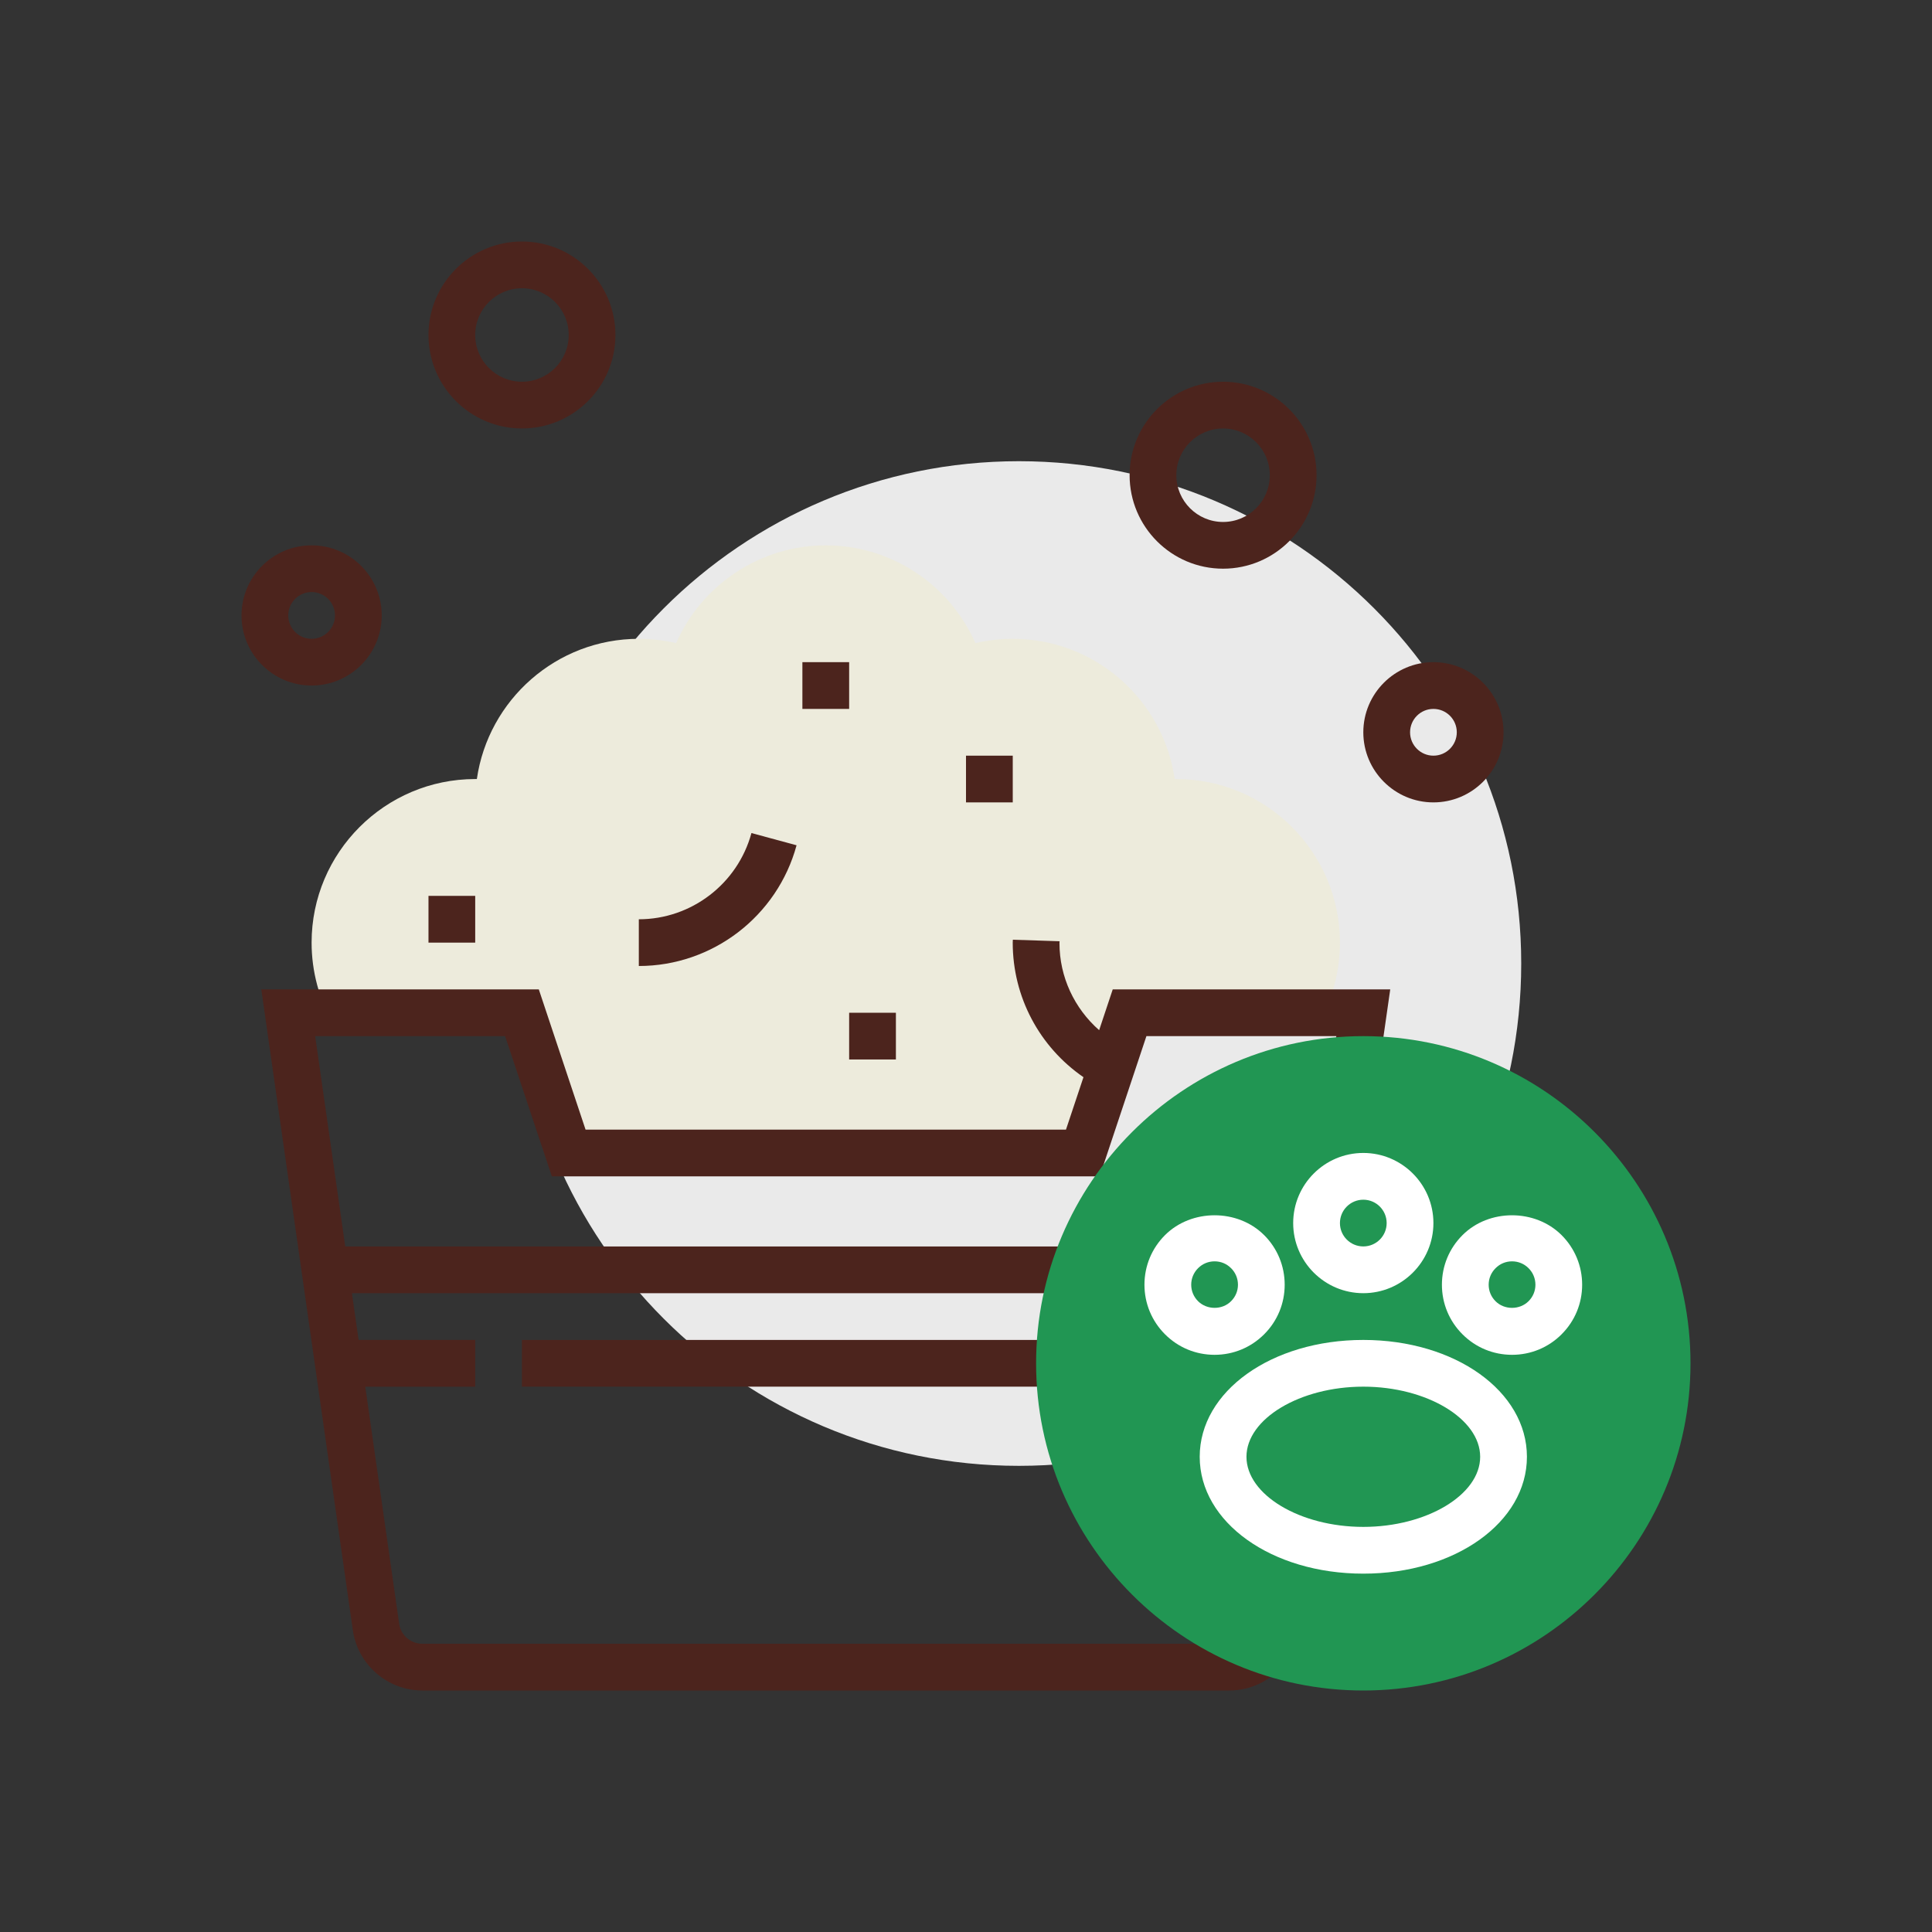 <svg width="60" height="60" viewBox="0 0 60 60" fill="none" xmlns="http://www.w3.org/2000/svg">
<rect x="0" y="0" width="60" height="60" fill="#333333" stroke="none"/>
<path d="M31.643 45.523C40.259 45.523 47.243 38.539 47.243 29.923C47.243 21.308 40.259 14.323 31.643 14.323C23.028 14.323 16.044 21.308 16.044 29.923C16.044 38.539 23.028 45.523 31.643 45.523Z" fill="#EAEAEA"/>
<path d="M41.613 29.274C41.613 26.474 39.333 24.194 36.532 24.194C36.515 24.194 36.497 24.194 36.481 24.194C36.128 21.734 34.007 19.839 31.451 19.839C31.059 19.839 30.672 19.884 30.293 19.974C29.493 18.154 27.676 16.936 25.645 16.936C23.614 16.936 21.797 18.154 20.997 19.974C20.617 19.884 20.23 19.839 19.838 19.839C17.283 19.839 15.163 21.734 14.809 24.194C14.793 24.194 14.774 24.194 14.758 24.194C11.957 24.194 9.677 26.474 9.677 29.274C9.677 30.167 9.913 31.046 10.357 31.817L16.209 31.452L17.661 35.806H33.629C33.629 35.806 35.054 31.854 35.112 31.454L40.932 31.817C41.377 31.046 41.613 30.167 41.613 29.274Z" fill="#EDEBDC"/>
<path d="M19.839 30V28.549C21.471 28.549 22.909 27.447 23.337 25.871L24.738 26.251C24.139 28.459 22.124 30 19.839 30Z" fill="#4C241D"/>
<path d="M9.677 21.29C8.477 21.29 7.5 20.313 7.5 19.113C7.5 17.913 8.477 16.936 9.677 16.936C10.878 16.936 11.855 17.913 11.855 19.113C11.855 20.313 10.878 21.29 9.677 21.29ZM9.677 18.387C9.277 18.387 8.952 18.712 8.952 19.113C8.952 19.513 9.277 19.839 9.677 19.839C10.078 19.839 10.403 19.513 10.403 19.113C10.403 18.712 10.078 18.387 9.677 18.387Z" fill="#4C241D"/>
<path d="M16.21 13.306C14.609 13.306 13.307 12.004 13.307 10.403C13.307 8.802 14.609 7.5 16.21 7.5C17.811 7.5 19.113 8.802 19.113 10.403C19.113 12.004 17.811 13.306 16.21 13.306ZM16.21 8.952C15.409 8.952 14.758 9.603 14.758 10.403C14.758 11.204 15.409 11.855 16.21 11.855C17.011 11.855 17.662 11.204 17.662 10.403C17.662 9.603 17.011 8.952 16.21 8.952Z" fill="#4C241D"/>
<path d="M37.984 17.661C36.383 17.661 35.081 16.359 35.081 14.758C35.081 13.157 36.383 11.855 37.984 11.855C39.585 11.855 40.887 13.157 40.887 14.758C40.887 16.359 39.585 17.661 37.984 17.661ZM37.984 13.307C37.183 13.307 36.532 13.958 36.532 14.758C36.532 15.559 37.183 16.21 37.984 16.21C38.784 16.21 39.435 15.559 39.435 14.758C39.435 13.958 38.784 13.307 37.984 13.307Z" fill="#4C241D"/>
<path d="M44.516 24.919C43.316 24.919 42.339 23.942 42.339 22.742C42.339 21.541 43.316 20.564 44.516 20.564C45.717 20.564 46.694 21.541 46.694 22.742C46.694 23.942 45.717 24.919 44.516 24.919ZM44.516 22.016C44.116 22.016 43.791 22.341 43.791 22.742C43.791 23.142 44.116 23.468 44.516 23.468C44.917 23.468 45.242 23.142 45.242 22.742C45.242 22.341 44.917 22.016 44.516 22.016Z" fill="#4C241D"/>
<path d="M30 23.468H31.452V24.919H30V23.468Z" fill="#4C241D"/>
<path d="M13.307 27.822H14.758V29.274H13.307V27.822Z" fill="#4C241D"/>
<path d="M24.919 20.564H26.371V22.016H24.919V20.564Z" fill="#4C241D"/>
<path d="M26.371 31.452H27.823V32.903H26.371V31.452Z" fill="#4C241D"/>
<path d="M16.209 41.613H32.903V43.064H16.209V41.613Z" fill="#4C241D"/>
<path d="M34.557 30.726L34.135 31.993C33.363 31.314 32.903 30.337 32.903 29.29L32.906 29.231L31.455 29.184L31.451 29.274C31.451 30.963 32.281 32.511 33.648 33.453L33.105 35.081H18.185L16.733 30.726H8.115L10.958 50.631C11.111 51.697 12.037 52.5 13.113 52.5H38.176C38.816 52.5 39.422 52.218 39.837 51.727L38.728 50.79C38.59 50.954 38.389 51.048 38.177 51.048H13.113C12.755 51.048 12.445 50.781 12.396 50.426L11.344 43.065H14.758V41.613H11.137L10.929 40.161H33.629V38.71H10.722L9.788 32.178H15.686L17.138 36.532H34.152L35.603 32.178H41.501L41.41 32.811L42.847 33.016L43.175 30.726H34.557Z" fill="#4C241D"/>
<path d="M42.339 52.5C36.735 52.5 32.177 47.942 32.177 42.339C32.177 36.736 36.735 32.178 42.339 32.178C47.942 32.178 52.5 36.736 52.5 42.339C52.5 47.942 47.942 52.5 42.339 52.5Z" fill="#219653"/>
<path d="M42.339 40.161C41.138 40.161 40.161 39.184 40.161 37.984C40.161 36.783 41.138 35.806 42.339 35.806C43.539 35.806 44.516 36.783 44.516 37.984C44.516 39.184 43.539 40.161 42.339 40.161ZM42.339 37.258C41.938 37.258 41.613 37.583 41.613 37.984C41.613 38.384 41.938 38.709 42.339 38.709C42.739 38.709 43.064 38.384 43.064 37.984C43.064 37.583 42.739 37.258 42.339 37.258Z" fill="white"/>
<path d="M37.72 42.075C37.138 42.075 36.591 41.849 36.18 41.437C35.77 41.027 35.542 40.48 35.542 39.898C35.542 39.316 35.769 38.769 36.18 38.358C37.003 37.536 38.438 37.536 39.259 38.358H39.26C39.671 38.77 39.897 39.316 39.897 39.898C39.897 40.48 39.671 41.027 39.259 41.438C38.848 41.848 38.302 42.075 37.72 42.075ZM37.72 39.172C37.526 39.172 37.344 39.247 37.207 39.385C37.07 39.522 36.994 39.704 36.994 39.898C36.994 40.092 37.07 40.273 37.207 40.41C37.483 40.685 37.959 40.686 38.232 40.41C38.37 40.273 38.446 40.092 38.446 39.898C38.446 39.704 38.37 39.522 38.233 39.385H38.232C38.095 39.246 37.913 39.172 37.72 39.172Z" fill="white"/>
<path d="M46.958 42.075C46.376 42.075 45.829 41.849 45.418 41.437C45.007 41.027 44.78 40.48 44.78 39.898C44.78 39.316 45.007 38.769 45.419 38.358C46.239 37.536 47.674 37.536 48.497 38.358C48.908 38.769 49.135 39.316 49.135 39.898C49.135 40.48 48.909 41.026 48.497 41.437V41.438C48.086 41.849 47.539 42.075 46.958 42.075ZM46.958 39.172C46.764 39.172 46.582 39.247 46.446 39.385C46.308 39.522 46.232 39.704 46.232 39.898C46.232 40.092 46.307 40.273 46.445 40.41C46.719 40.687 47.196 40.685 47.471 40.41V40.41C47.608 40.273 47.684 40.092 47.684 39.898C47.684 39.704 47.608 39.522 47.471 39.385C47.334 39.247 47.151 39.172 46.958 39.172Z" fill="white"/>
<path d="M42.339 48.871C39.49 48.871 37.258 47.277 37.258 45.242C37.258 43.206 39.49 41.613 42.339 41.613C45.188 41.613 47.42 43.206 47.42 45.242C47.42 47.277 45.188 48.871 42.339 48.871ZM42.339 43.064C40.372 43.064 38.71 44.062 38.71 45.242C38.71 46.422 40.372 47.419 42.339 47.419C44.306 47.419 45.968 46.422 45.968 45.242C45.968 44.062 44.306 43.064 42.339 43.064Z" fill="white"/>
</svg>

